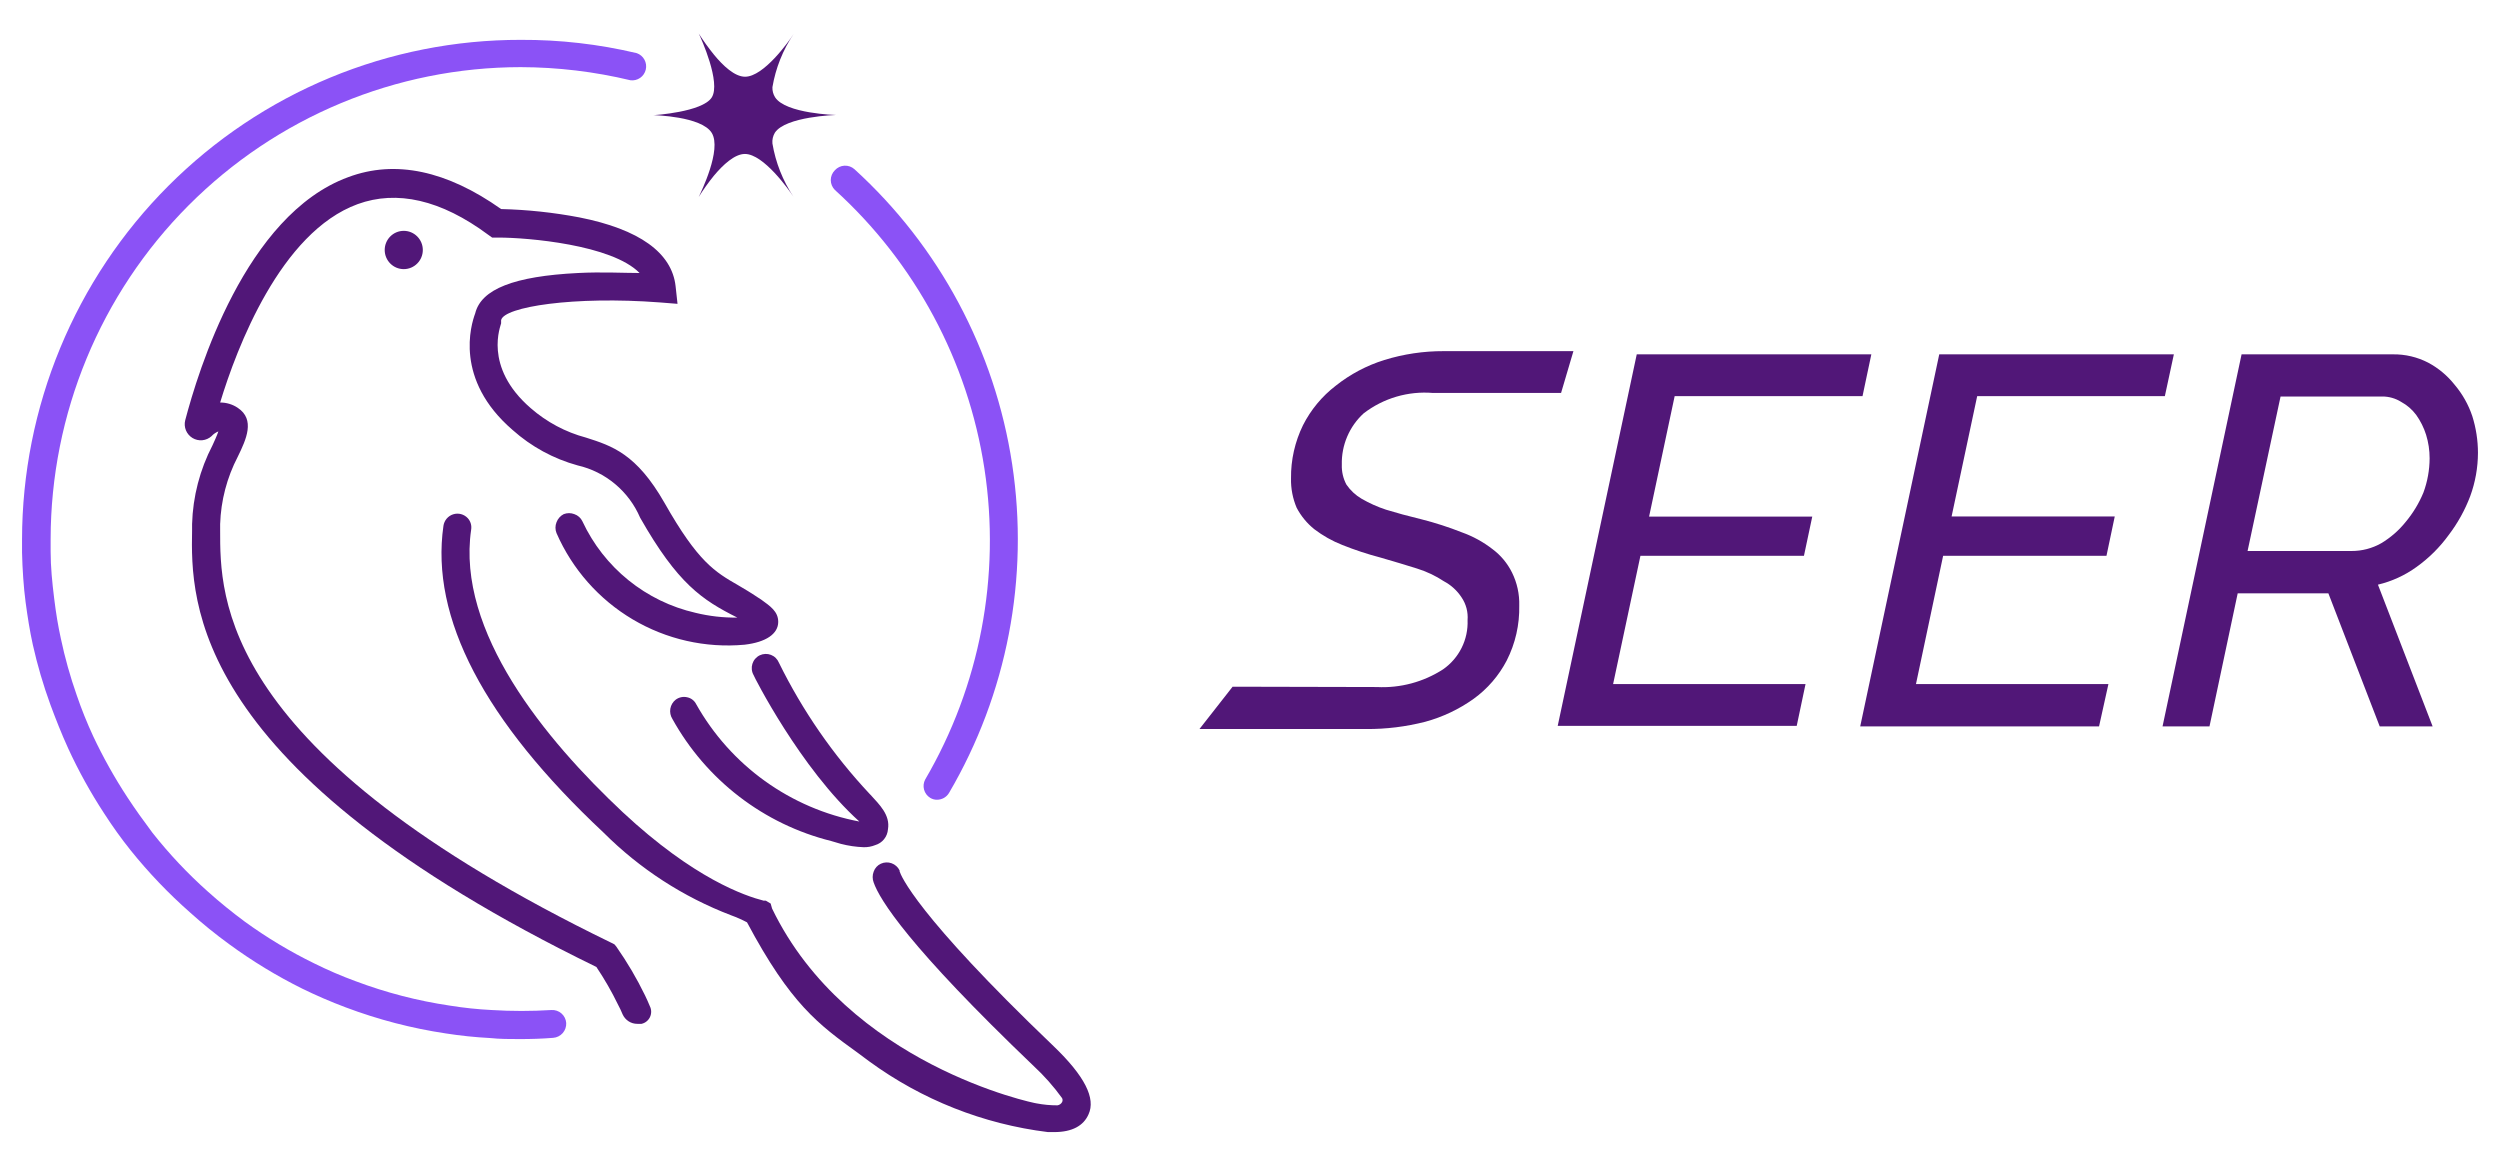 <svg xmlns="http://www.w3.org/2000/svg" width="103" height="48" viewBox="0 0 103 48" fill="none">
  <path d="M89.097 29.927L92.353 14.599H98.589C99.094 14.592 99.593 14.71 100.042 14.942C100.464 15.167 100.835 15.478 101.132 15.854C101.454 16.235 101.701 16.673 101.859 17.146C102.013 17.635 102.091 18.144 102.092 18.657C102.09 19.267 101.982 19.873 101.772 20.445C101.555 21.018 101.256 21.557 100.885 22.044C100.517 22.55 100.071 22.994 99.562 23.358C99.085 23.704 98.544 23.952 97.971 24.088L100.224 29.927H98.044L95.929 24.445H92.193L91.031 29.927H89.097ZM96.881 22.701C97.311 22.703 97.735 22.593 98.109 22.38C98.496 22.148 98.838 21.849 99.119 21.497C99.421 21.134 99.666 20.728 99.846 20.292C100.012 19.841 100.098 19.364 100.1 18.883C100.101 18.554 100.052 18.227 99.955 17.913C99.863 17.62 99.725 17.344 99.548 17.095C99.381 16.871 99.168 16.687 98.923 16.555C98.69 16.41 98.42 16.334 98.145 16.336H93.959L92.6 22.701H96.881Z" fill="#511778"/>
  <path d="M79.897 14.599H89.563L89.192 16.321H81.46L80.406 21.277H87.128L86.787 22.898H80.057L78.938 28.183H86.867L86.481 29.927H76.641L79.897 14.599Z" fill="#511778"/>
  <path d="M67.434 14.599H77.099L76.736 16.321H68.996L67.942 21.285H74.665L74.323 22.898H67.586L66.46 28.183H74.388L74.025 29.905H64.178L67.434 14.599Z" fill="#511778"/>
  <path d="M50.784 28.292L49.418 30.036H56.293C57.111 30.041 57.927 29.94 58.72 29.737C59.437 29.542 60.114 29.221 60.719 28.788C61.288 28.376 61.753 27.836 62.078 27.212C62.433 26.512 62.61 25.734 62.593 24.949C62.606 24.479 62.504 24.012 62.296 23.591C62.108 23.211 61.835 22.881 61.496 22.628C61.114 22.33 60.687 22.096 60.232 21.934C59.687 21.718 59.128 21.538 58.56 21.394C58.017 21.263 57.533 21.131 57.107 21C56.755 20.885 56.417 20.733 56.096 20.547C55.848 20.402 55.634 20.202 55.471 19.963C55.338 19.712 55.273 19.43 55.283 19.146C55.273 18.749 55.348 18.354 55.504 17.989C55.659 17.624 55.891 17.296 56.184 17.029C56.999 16.403 58.017 16.104 59.04 16.19H64.316L64.825 14.467H59.483C58.653 14.464 57.828 14.587 57.034 14.832C56.309 15.058 55.631 15.417 55.035 15.89C54.469 16.324 54.007 16.881 53.684 17.518C53.351 18.199 53.181 18.949 53.19 19.708C53.18 20.124 53.26 20.537 53.422 20.92C53.601 21.261 53.849 21.562 54.149 21.803C54.502 22.072 54.891 22.291 55.304 22.453C55.816 22.658 56.341 22.831 56.874 22.971C57.434 23.131 57.935 23.285 58.379 23.423C58.772 23.545 59.146 23.722 59.49 23.949C59.785 24.105 60.035 24.334 60.217 24.613C60.403 24.887 60.49 25.217 60.464 25.547C60.48 25.944 60.396 26.338 60.219 26.692C60.042 27.047 59.779 27.351 59.454 27.577C58.644 28.1 57.691 28.355 56.729 28.306L50.784 28.292Z" fill="#511778"/>
  <path d="M38.604 32.949C38.504 32.951 38.405 32.923 38.321 32.869C38.198 32.793 38.109 32.673 38.071 32.533C38.033 32.393 38.05 32.245 38.117 32.117C40.374 28.256 41.236 23.731 40.558 19.306C39.88 14.881 37.704 10.826 34.396 7.825C34.343 7.772 34.301 7.709 34.272 7.639C34.243 7.57 34.228 7.495 34.228 7.42C34.228 7.344 34.243 7.27 34.272 7.2C34.301 7.131 34.343 7.068 34.396 7.015C34.498 6.902 34.64 6.834 34.791 6.826C34.942 6.818 35.09 6.87 35.203 6.971C38.697 10.151 40.992 14.444 41.701 19.125C42.411 23.807 41.492 28.591 39.098 32.672C39.047 32.757 38.974 32.827 38.888 32.876C38.801 32.924 38.703 32.949 38.604 32.949Z" fill="#8B52F6"/>
  <path d="M21.417 42.81C21.003 42.81 20.588 42.81 20.189 42.767C19.578 42.735 18.969 42.672 18.365 42.577C16.957 42.366 15.576 42.006 14.244 41.504C13.619 41.27 13.016 41.007 12.449 40.73C11.399 40.209 10.395 39.598 9.448 38.905C8.885 38.496 8.344 38.057 7.827 37.591C6.942 36.811 6.125 35.956 5.385 35.036C4.996 34.55 4.632 34.043 4.295 33.518C3.732 32.659 3.234 31.759 2.805 30.825C2.536 30.234 2.297 29.628 2.078 29.037C1.783 28.229 1.54 27.402 1.352 26.562C1.228 26 1.134 25.401 1.054 24.803C0.974 24.204 0.923 23.438 0.908 22.767C0.908 22.591 0.908 22.409 0.908 22.226C0.911 19.52 1.445 16.84 2.479 14.341C3.513 11.841 5.027 9.571 6.935 7.66C8.843 5.748 11.107 4.233 13.598 3.2C16.089 2.168 18.758 1.639 21.453 1.642C23.063 1.634 24.668 1.818 26.235 2.19C26.369 2.237 26.482 2.332 26.55 2.457C26.619 2.582 26.639 2.728 26.606 2.867C26.574 3.006 26.491 3.128 26.374 3.209C26.257 3.29 26.114 3.325 25.974 3.307C24.493 2.951 22.976 2.77 21.453 2.766C16.319 2.77 11.396 4.82 7.765 8.466C4.134 12.111 2.092 17.055 2.086 22.212C2.086 22.387 2.086 22.555 2.086 22.723C2.086 23.358 2.151 24 2.231 24.65C2.311 25.299 2.391 25.774 2.507 26.307C2.674 27.099 2.893 27.879 3.161 28.642C3.357 29.216 3.583 29.779 3.837 30.328C4.248 31.2 4.719 32.042 5.247 32.847C5.567 33.336 5.908 33.81 6.279 34.307C6.97 35.183 7.736 35.996 8.568 36.737C9.055 37.175 9.571 37.591 10.094 37.978C10.995 38.632 11.951 39.206 12.95 39.694C13.501 39.967 14.066 40.211 14.644 40.423C15.901 40.896 17.204 41.234 18.532 41.431C19.102 41.523 19.677 41.584 20.254 41.613C21.075 41.664 21.897 41.664 22.718 41.613C22.869 41.603 23.018 41.654 23.132 41.753C23.247 41.853 23.317 41.994 23.328 42.146C23.336 42.299 23.284 42.448 23.184 42.563C23.083 42.677 22.942 42.748 22.79 42.759C22.34 42.796 21.875 42.81 21.417 42.81Z" fill="#8B52F6"/>
  <path d="M32.063 25.62C32.063 26.117 31.555 26.46 30.675 26.562C29.067 26.708 27.454 26.342 26.064 25.517C24.674 24.692 23.577 23.449 22.928 21.963C22.871 21.821 22.871 21.661 22.928 21.518C22.982 21.372 23.088 21.252 23.226 21.182C23.367 21.128 23.522 21.128 23.662 21.182C23.735 21.207 23.803 21.246 23.86 21.297C23.918 21.349 23.964 21.412 23.997 21.482C24.437 22.424 25.086 23.253 25.893 23.905C26.7 24.558 27.645 25.017 28.655 25.248C29.219 25.386 29.797 25.452 30.378 25.445C28.924 24.715 27.921 24.051 26.373 21.328C26.143 20.792 25.79 20.317 25.343 19.943C24.896 19.569 24.368 19.305 23.8 19.175C22.807 18.902 21.889 18.403 21.119 17.715C18.706 15.635 19.404 13.38 19.578 12.912C19.825 11.912 21.177 11.38 23.815 11.248C24.782 11.197 25.726 11.248 26.351 11.248C25.21 10.08 21.729 9.788 20.538 9.788H20.276L20.123 9.679C18.161 8.219 16.344 7.825 14.738 8.409C11.555 9.569 9.753 14.336 9.07 16.584C9.328 16.582 9.582 16.658 9.796 16.803C10.523 17.285 10.145 18.102 9.796 18.817C9.35 19.675 9.101 20.623 9.07 21.591V21.847C9.07 24.584 8.982 30.978 25.196 38.847L25.312 38.905L25.392 39C25.84 39.639 26.236 40.312 26.577 41.014C26.642 41.16 26.715 41.299 26.773 41.453C26.808 41.522 26.827 41.598 26.828 41.676C26.829 41.754 26.813 41.831 26.78 41.901C26.747 41.972 26.698 42.034 26.638 42.082C26.578 42.131 26.507 42.165 26.431 42.182H26.257C26.13 42.183 26.006 42.147 25.899 42.078C25.792 42.009 25.707 41.911 25.654 41.796C25.596 41.654 25.53 41.516 25.457 41.38C25.198 40.846 24.901 40.332 24.571 39.839C7.82 31.679 7.856 24.788 7.914 21.847C7.914 21.759 7.914 21.672 7.914 21.591C7.946 20.458 8.235 19.348 8.757 18.343C8.823 18.197 8.939 17.949 8.997 17.774C8.889 17.817 8.792 17.884 8.714 17.971C8.608 18.066 8.475 18.124 8.334 18.138C8.193 18.151 8.051 18.118 7.93 18.045C7.809 17.971 7.714 17.86 7.66 17.729C7.606 17.597 7.596 17.452 7.631 17.314C8.154 15.328 10.102 8.854 14.346 7.299C16.293 6.569 18.415 7.036 20.646 8.613C21.727 8.639 22.804 8.754 23.866 8.956C26.344 9.445 27.681 10.416 27.834 11.788L27.914 12.518L27.187 12.46C23.641 12.19 20.756 12.642 20.646 13.19V13.27V13.321C20.646 13.387 19.883 15.102 21.867 16.817C22.524 17.39 23.302 17.805 24.142 18.029C25.218 18.372 26.221 18.693 27.376 20.715C28.757 23.153 29.454 23.562 30.421 24.117C30.668 24.263 30.93 24.416 31.221 24.613L31.358 24.701C31.729 24.971 32.063 25.19 32.063 25.62Z" fill="#511778"/>
  <path d="M36.584 34.168C36.573 34.317 36.517 34.459 36.424 34.575C36.33 34.692 36.203 34.776 36.06 34.818C35.911 34.879 35.75 34.908 35.588 34.905C35.269 34.894 34.952 34.847 34.643 34.767L34.244 34.65C32.868 34.307 31.578 33.683 30.453 32.818C29.328 31.953 28.392 30.864 27.703 29.621C27.623 29.495 27.593 29.343 27.618 29.196C27.644 29.049 27.723 28.916 27.841 28.825C27.909 28.775 27.988 28.74 28.07 28.724C28.153 28.707 28.239 28.709 28.321 28.73C28.399 28.747 28.472 28.781 28.535 28.831C28.598 28.88 28.649 28.943 28.684 29.015C29.387 30.263 30.352 31.343 31.513 32.177C32.675 33.012 34.003 33.582 35.406 33.847C32.972 31.657 31.046 27.84 31.046 27.81C31.007 27.741 30.983 27.664 30.975 27.584C30.967 27.505 30.975 27.425 30.999 27.349C31.023 27.273 31.062 27.202 31.114 27.142C31.167 27.082 31.23 27.033 31.302 26.998C31.374 26.964 31.452 26.945 31.531 26.942C31.61 26.939 31.69 26.952 31.764 26.981C31.838 27.01 31.905 27.053 31.962 27.11C32.018 27.166 32.063 27.233 32.093 27.307C33.066 29.282 34.324 31.103 35.828 32.708L35.871 32.752C36.228 33.146 36.685 33.577 36.584 34.168Z" fill="#511778"/>
  <path d="M44.847 45.912C44.643 46.38 44.171 46.642 43.437 46.642H43.175C40.512 46.314 37.975 45.309 35.806 43.723L35.334 43.372C33.728 42.212 32.572 41.372 30.777 38C30.564 37.887 30.343 37.79 30.116 37.708C28.149 36.956 26.361 35.797 24.869 34.306C19.942 29.693 17.725 25.445 18.27 21.664C18.285 21.555 18.332 21.452 18.403 21.368C18.474 21.284 18.568 21.222 18.673 21.189C18.778 21.156 18.89 21.154 18.996 21.182C19.102 21.211 19.198 21.269 19.273 21.35C19.331 21.414 19.373 21.489 19.397 21.572C19.421 21.654 19.425 21.74 19.411 21.825C18.801 26.029 22.471 30.474 25.654 33.46C28.597 36.204 30.697 36.912 31.468 37.109C31.496 37.104 31.526 37.104 31.555 37.109L31.751 37.226L31.809 37.431C34.919 43.868 42.63 45.46 42.71 45.46C42.993 45.514 43.28 45.541 43.568 45.54C43.607 45.534 43.645 45.519 43.677 45.496C43.71 45.474 43.737 45.444 43.757 45.409C43.771 45.383 43.778 45.354 43.778 45.325C43.778 45.295 43.771 45.267 43.757 45.241C43.411 44.763 43.019 44.32 42.587 43.92C37.427 38.985 36.242 37.066 35.995 36.358C35.94 36.214 35.94 36.056 35.995 35.912C36.02 35.84 36.059 35.773 36.11 35.717C36.161 35.66 36.224 35.615 36.293 35.584C36.432 35.521 36.59 35.514 36.734 35.566C36.878 35.618 36.996 35.724 37.063 35.861V35.898C37.114 36.058 37.71 37.65 43.408 43.102C44.694 44.336 45.152 45.255 44.847 45.912Z" fill="#511778"/>
  <path d="M16.635 11.088C17.068 11.088 17.42 10.735 17.42 10.299C17.42 9.864 17.068 9.511 16.635 9.511C16.201 9.511 15.85 9.864 15.85 10.299C15.85 10.735 16.201 11.088 16.635 11.088Z" fill="#511778"/>
  <path d="M31.824 5.912C31.955 6.695 32.25 7.442 32.688 8.102C32.507 7.825 31.46 6.343 30.69 6.343C30.268 6.343 29.789 6.788 29.411 7.241C29.185 7.52 28.976 7.812 28.786 8.117C28.88 7.92 29.745 6.161 29.324 5.475C28.902 4.788 26.933 4.745 26.933 4.745C26.933 4.745 28.939 4.621 29.324 4.015C29.709 3.409 28.888 1.577 28.786 1.38C28.98 1.684 29.191 1.976 29.418 2.256C29.789 2.708 30.268 3.161 30.697 3.161C31.468 3.161 32.507 1.701 32.696 1.402C32.254 2.061 31.956 2.807 31.824 3.591C31.818 3.738 31.855 3.883 31.933 4.007C32.369 4.686 34.44 4.737 34.44 4.737C34.44 4.737 32.369 4.796 31.925 5.467C31.845 5.601 31.809 5.757 31.824 5.912Z" fill="#511778"/>
</svg>